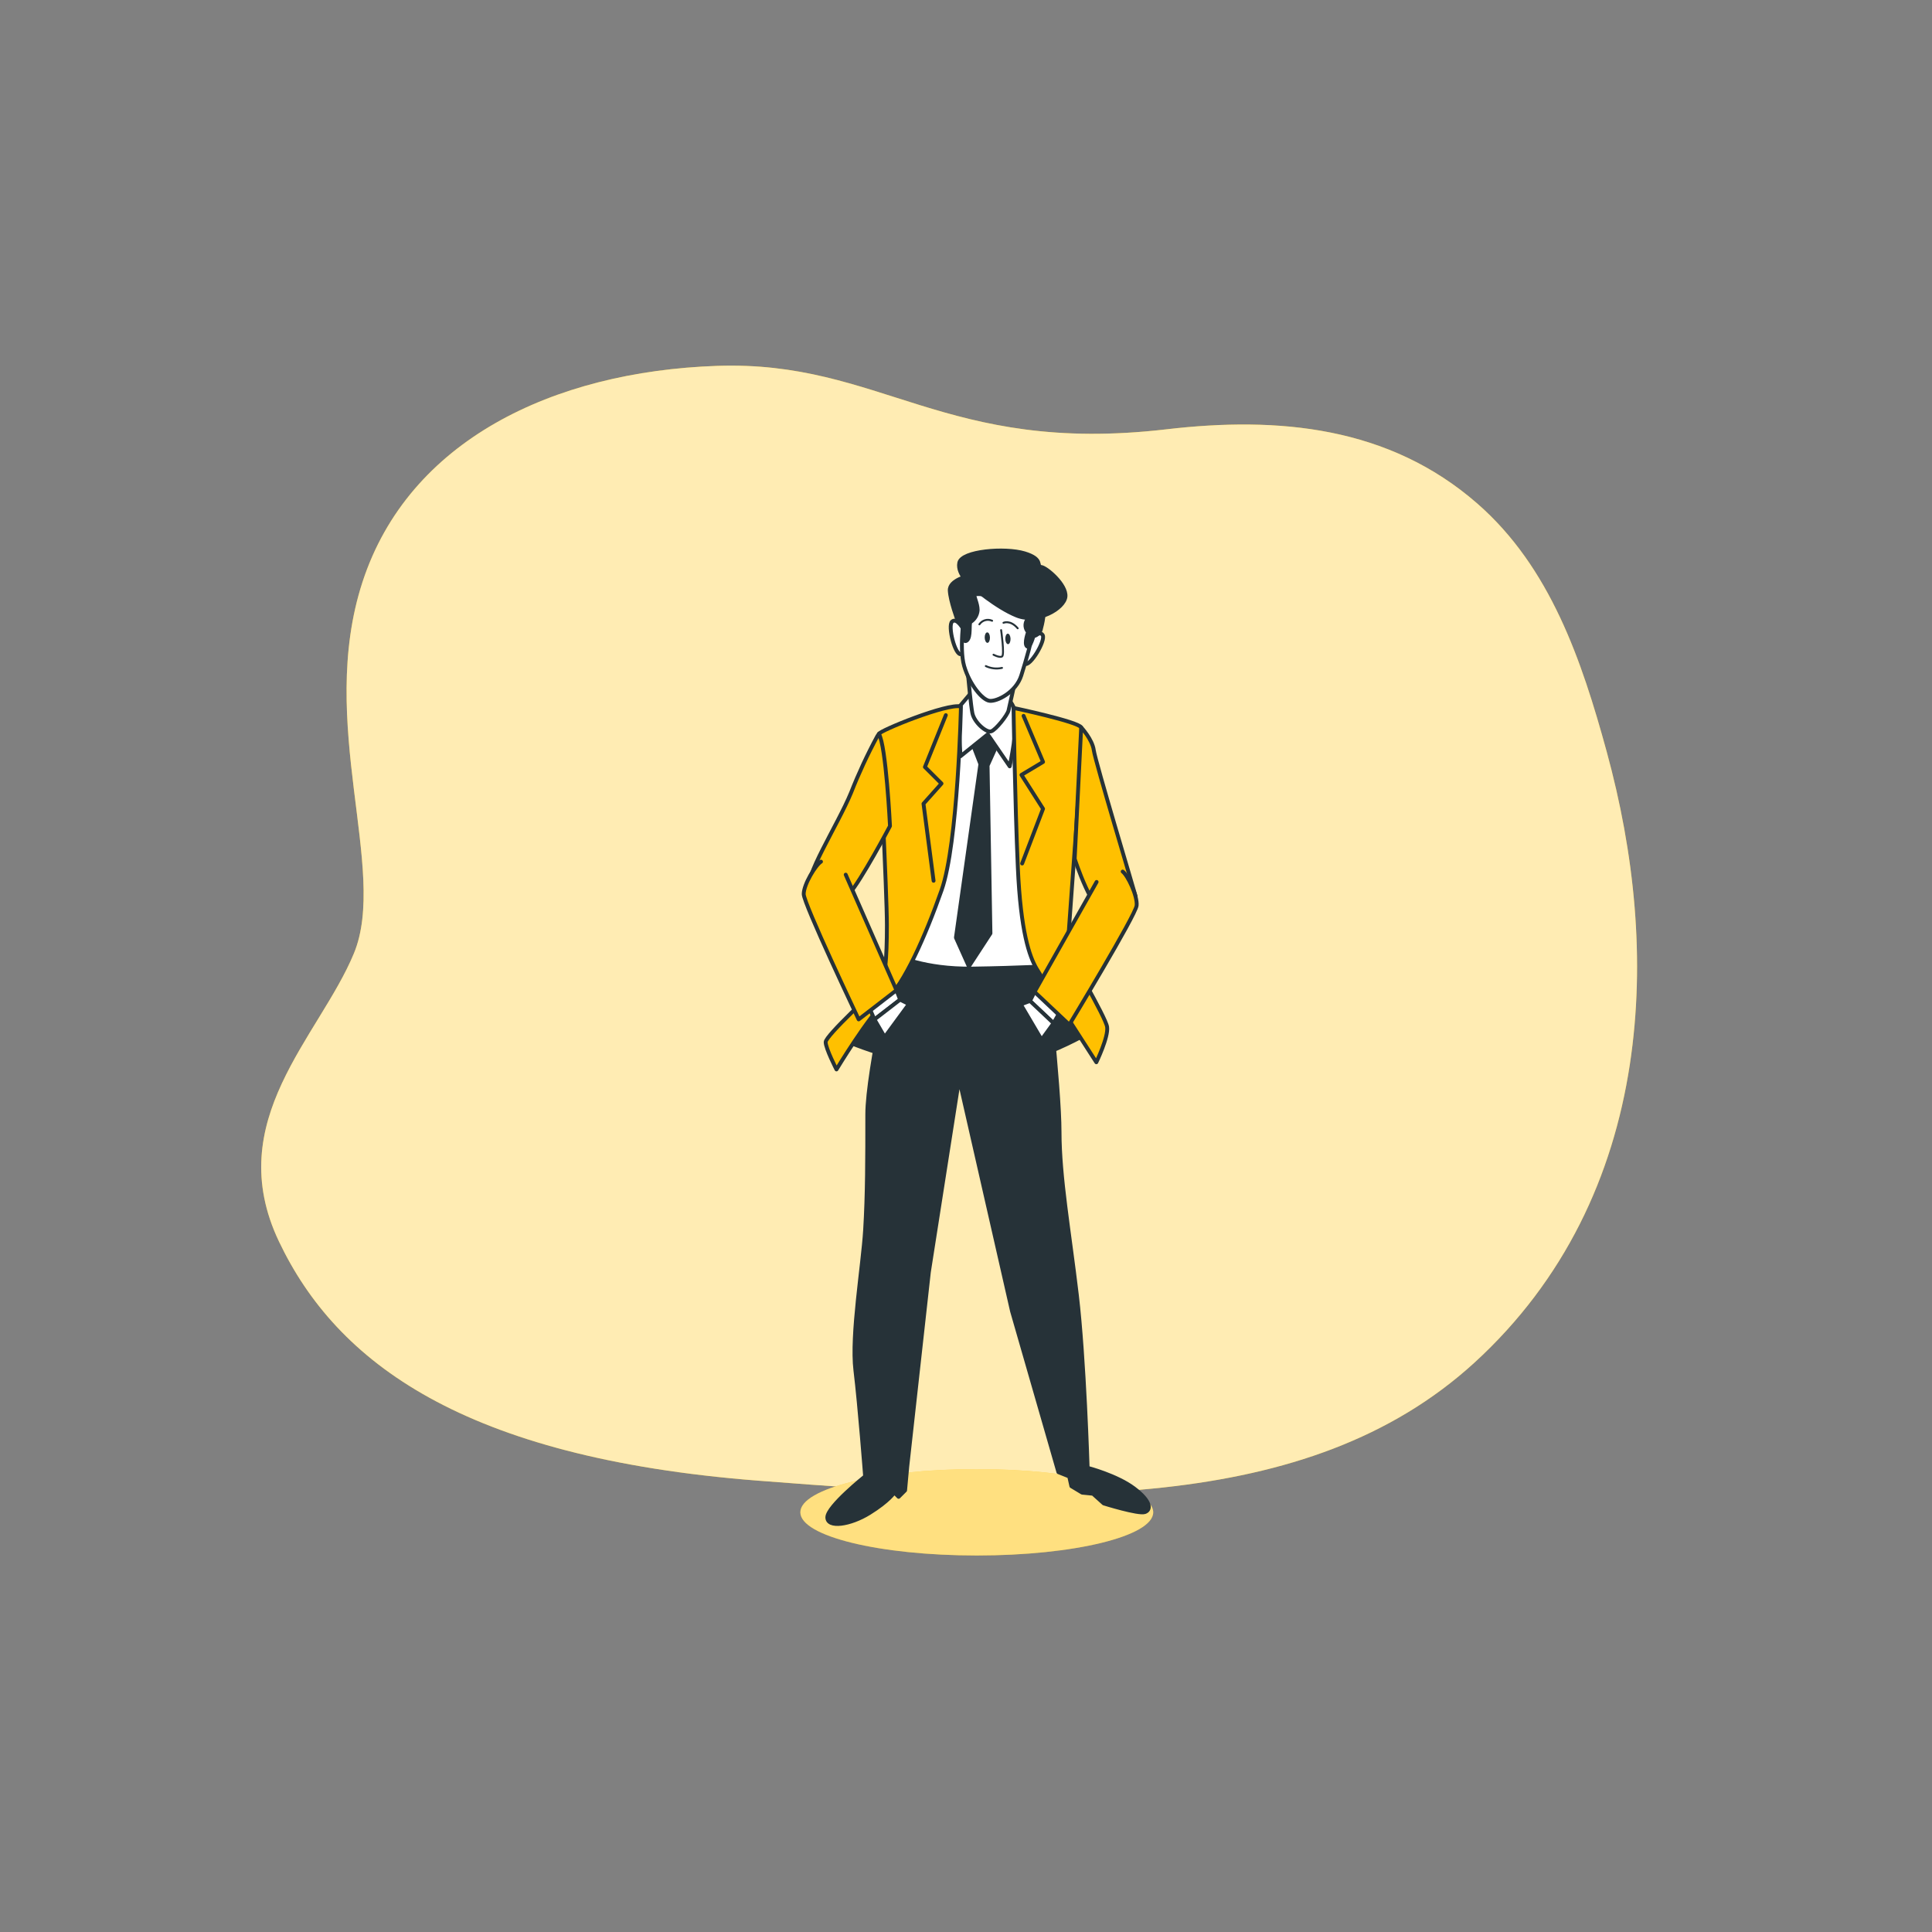 <svg viewBox="0 0 500 500" xmlns="http://www.w3.org/2000/svg" xmlns:xlink="http://www.w3.org/1999/xlink" overflow="hidden"><rect x="0" y="0" width="500" height="500" fill="#808080" stroke="none"/><g id="freepik--background-simple--inject-2"><path d="M421.8 275.49C425.91 248.49 422.97 220.69 415.8 194.49 409.36 170.98 401.24 146.84 382.34 130.33 359.44 110.33 330.85 107.72 301.83 111.11 244.4 117.8 228 93.2 185.51 94.69 143.02 96.18 105.75 114.07 93.82 150.6 81.89 187.13 100.53 225.15 91.58 246.76 82.63 268.37 57.29 290 72.2 321.31 87.11 352.62 119.91 377.22 196 383.18 272.09 389.14 338.38 392.13 381.62 352.62 405 331.21 417.42 304.23 421.8 275.49Z" fill="#FFC000"/><path d="M421.8 275.49C425.91 248.49 422.97 220.69 415.8 194.49 409.36 170.98 401.24 146.84 382.34 130.33 359.44 110.33 330.85 107.72 301.83 111.11 244.4 117.8 228 93.2 185.51 94.69 143.02 96.18 105.75 114.07 93.82 150.6 81.89 187.13 100.53 225.15 91.58 246.76 82.63 268.37 57.29 290 72.2 321.31 87.11 352.62 119.91 377.22 196 383.18 272.09 389.14 338.38 392.13 381.62 352.62 405 331.21 417.42 304.23 421.8 275.49Z" fill="#FFFFFF" opacity="0.7"/></g><g id="freepik--character-3--inject-2"><ellipse cx="252.79" cy="391.38" rx="45.66" ry="11.18" fill="#FFC000"/><ellipse cx="252.79" cy="391.38" rx="45.66" ry="11.18" fill="#FFFFFF" opacity="0.5"/><path d="M249.33 162.85C249.33 162.85 247.65 159.78 246.42 160.85 245.19 161.92 247.19 169.75 248.72 169.29 250.25 168.83 249.33 162.85 249.33 162.85Z" stroke="#263238" stroke-linecap="round" stroke-linejoin="round" fill="#FFFFFF"/><path d="M218.21 269.13C227.594 273.076 237.5 275.639 247.62 276.74 263.87 278.38 282.8 266.66 282.8 266.66 282.8 266.66 263.87 237.45 263.67 236.83 263.47 236.21 240.84 235.39 240.84 235.39Z" stroke="#263238" stroke-linecap="round" stroke-linejoin="round" fill="#263238"/><path d="M232 244.81C232 244.81 224.45 276.96 224.45 288.42 224.45 299.88 224.45 309.1 223.89 318.33 223.33 327.56 220.26 345.44 221.38 354.67 222.5 363.9 223.89 382.07 223.89 382.07 223.89 382.07 214.11 389.89 214.11 392.69 214.11 395.49 219.98 394.69 225.01 391.57 230.04 388.45 231.44 386.26 231.44 386.26L232.56 387.38 234.24 385.7 234.8 379.55 240.39 329.23 248.22 279.23 261.91 339.33 273.91 380.99 276.71 382.11 277.27 384.62 280.06 386.3 282.86 386.58 285.65 389.09C285.65 389.09 294.6 391.89 296.28 391.33 297.96 390.77 297.95 388.54 293.48 385.18 289.01 381.82 281.48 379.87 281.48 379.87 281.48 379.87 280.64 351.63 278.69 335.14 276.74 318.65 274.21 304.67 274.21 292.93 274.21 281.19 270.31 247 270.31 247Z" stroke="#263238" stroke-linecap="round" stroke-linejoin="round" fill="#263238"/><path d="M251.3 181.91 230.43 189.91 232.1 247.31C232.1 247.31 239.19 250.85 251.67 250.67 264.15 250.49 272.67 249.97 272.67 249.97L277.62 187.3 257.49 182.64C257.49 182.64 253.72 181.35 251.3 181.91Z" stroke="#263238" stroke-linecap="round" stroke-linejoin="round" fill="#FFFFFF"/><path d="M251.49 191.97 253.72 197.75 247.39 242.66 250.74 250.12 256.33 241.55 255.59 198.12 258.2 192.34 255.21 186.38 251.49 191.97Z" stroke="#263238" stroke-linecap="round" stroke-linejoin="round" fill="#263238"/><path d="M251.33 179.28 247.95 183.28 248.57 195.72 255.63 190.04 261.31 198.33C261.31 198.33 263.61 187.43 262.69 184.05 261.77 180.67 258.55 178.52 256.86 178.83 255.17 179.14 251.33 179.28 251.33 179.28Z" stroke="#263238" stroke-linecap="round" stroke-linejoin="round" fill="#FFFFFF"/><path d="M250.41 173.45C250.41 173.45 250.41 173.69 250.47 174.1 250.66 176.15 251.25 182.45 251.64 184.5 252.1 186.96 255.32 189.72 256.55 189.26 257.78 188.8 260.7 185.11 261 183.89 261.3 182.67 262.54 176.98 262.54 176.98 262.54 176.98 258.54 178.82 256.86 178.82 255.18 178.82 250.41 173.45 250.41 173.45Z" stroke="#263238" stroke-linecap="round" stroke-linejoin="round" fill="#FFFFFF"/><path d="M266.48 165.43C266.48 165.43 268.98 162.97 269.84 164.35 270.7 165.73 266.56 172.66 265.22 171.78 263.88 170.9 266.48 165.43 266.48 165.43Z" stroke="#263238" stroke-linecap="round" stroke-linejoin="round" fill="#FFFFFF"/><path d="M255 152.11C255 152.11 251.17 153.75 250.34 155.67 249.51 157.59 248.15 167.67 249.52 172.37 250.89 177.07 254.18 181.13 256.09 181.37 258 181.61 262.94 179.18 264.31 174.8 265.68 170.42 267.04 165.8 267.31 162.8 267.58 159.8 269.77 161.43 266.76 157.05 263.75 152.67 257.43 150.47 255 152.11Z" stroke="#263238" stroke-linecap="round" stroke-linejoin="round" fill="#FFFFFF"/><path d="M256.2 165C256.2 165.75 255.93 166.36 255.56 166.37 255.19 166.38 254.86 165.78 254.84 165.03 254.82 164.28 255.11 163.67 255.49 163.66 255.87 163.65 256.18 164.22 256.2 165Z" fill="#263238"/><path d="M261.53 165.33C261.53 166.08 261.26 166.7 260.89 166.71 260.52 166.72 260.19 166.12 260.17 165.37 260.15 164.62 260.44 164 260.81 163.99 261.18 163.98 261.51 164.58 261.53 165.33Z" fill="#263238"/><path d="M253.46 161.58C254.187 160.508 255.58 160.115 256.76 160.65" stroke="#263238" stroke-width="0.5" stroke-linecap="round" stroke-linejoin="round" fill="none"/><path d="M259.7 161.18C259.7 161.18 261.44 160.34 263.38 162.6" stroke="#263238" stroke-width="0.5" stroke-linecap="round" stroke-linejoin="round" fill="none"/><path d="M255.13 172.38C256.435 173 257.91 173.166 259.32 172.85" stroke="#263238" stroke-width="0.5" stroke-linecap="round" stroke-linejoin="round" fill="none"/><path d="M259.09 163.07C259.09 163.07 260.02 169.56 259.32 169.91 258.62 170.26 257.12 169.44 257.12 169.44" stroke="#263238" stroke-width="0.5" stroke-linecap="round" stroke-linejoin="round" fill="none"/><path d="M250.87 149C250.87 149 245.65 150.07 245.8 152.83 245.95 155.59 247.8 160.51 247.8 160.51 247.8 160.51 249.64 161.58 249.33 162.81 249.02 164.04 249.18 166.65 250.26 165.73 251.34 164.81 250.72 161.43 251.18 160.97 252.25 160.3 252.934 159.159 253.02 157.9 253.02 156.06 251.94 154.37 252.25 153.9 252.56 153.43 257.93 154.05 260.54 155.28 263.15 156.51 266.68 158.5 265.76 160.5 265.162 161.477 265.289 162.732 266.07 163.57 266.07 163.57 264.99 166.49 265.76 167.26 266.53 168.03 267.45 164.65 267.45 164.65 268.508 164.436 269.313 163.571 269.45 162.5 270.128 160.051 270.335 157.496 270.06 154.97 269.6 152.52 264.53 148.37 259.01 148.22 253.49 148.07 250.87 149 250.87 149Z" stroke="#263238" stroke-linecap="round" stroke-linejoin="round" fill="#263238"/><path d="M251.48 151.65C251.48 151.65 257.78 157.17 263.15 159.32 268.52 161.47 275.43 157.48 275.74 154.41 276.05 151.34 270.83 146.89 269.45 146.73 268.07 146.57 270.21 144.73 265.15 143.2 260.09 141.67 248.87 142.59 248.26 145.66 247.65 148.73 251.48 151.65 251.48 151.65Z" stroke="#263238" stroke-linecap="round" stroke-linejoin="round" fill="#263238"/><path d="M248.69 182.84C248.69 182.84 247.95 218.25 243.69 230.36 239.43 242.47 234 254.59 229.34 258.88 224.68 263.17 216.48 276.77 216.48 276.77 216.48 276.77 213.68 271.36 213.68 269.69 213.68 268.02 226.68 256.08 227.85 254.96 229.02 253.84 229.53 248.07 229.53 239.5 229.53 230.93 227.48 190.67 227.48 189.92 227.48 189.17 245.15 181.91 248.69 182.84Z" stroke="#263238" stroke-linecap="round" stroke-linejoin="round" fill="#FFC000"/><path d="M227.45 189.92 227.04 190.54C224.492 195.256 222.231 200.121 220.27 205.11 216.81 213.53 207.69 227.48 209.65 230.27 211.61 233.06 216.65 234.74 219.71 231.39 222.77 228.04 230.33 213.78 230.33 213.78 230.33 213.78 229.31 192.9 227.45 189.92Z" stroke="#263238" stroke-linecap="round" stroke-linejoin="round" fill="#FFC000"/><path d="M262.3 183.21C262.3 183.21 262.67 207.63 263.41 224.4 264.15 241.17 266.41 247.51 268.26 250.68 270.11 253.85 283.73 274.91 283.73 274.91 283.73 274.91 286.9 268.38 286.52 265.77 286.14 263.16 276.27 246.58 276.27 245.65 276.27 244.72 280.56 189.74 279.81 188.25 279.06 186.76 262.3 183.21 262.3 183.21Z" stroke="#263238" stroke-linecap="round" stroke-linejoin="round" fill="#FFC000"/><path d="M244.78 185.08 239.37 198.5 243.66 202.78 239 208 241.61 227.94" stroke="#263238" stroke-linecap="round" stroke-linejoin="round" fill="none"/><path d="M264.9 185.26 269.94 197.19 264.35 200.54 269.94 209.31 264.53 223.47" stroke="#263238" stroke-linecap="round" stroke-linejoin="round" fill="none"/><path d="M232.01 256.27 232.95 258.71 226.31 263.83 224.22 259.09 232.01 256.27Z" stroke="#263238" stroke-linecap="round" stroke-linejoin="round" fill="#FFFFFF"/><path d="M218.87 226.36 232 256.27 222.22 263.82C222.22 263.82 208 233.9 208 231.39 208 228.88 211.08 223.84 212.47 223" stroke="#263238" stroke-linecap="round" stroke-linejoin="round" fill="#FFC000"/><path d="M232.95 258.71 235.23 259.85 228.96 268.39 226.31 263.83 232.95 258.71Z" stroke="#263238" stroke-linecap="round" stroke-linejoin="round" fill="#FFFFFF"/><path d="M267.74 256.7 266.56 259.04 272.66 264.8 275.21 260.29 267.74 256.7Z" stroke="#263238" stroke-linecap="round" stroke-linejoin="round" fill="#FFFFFF"/><path d="M279.81 188.25C279.81 188.25 282.69 191.32 283.07 194.16 283.45 197 293.51 230.42 293.89 231.94 294.27 233.46 290.47 235.94 286.67 236.5 282.87 237.06 278.13 222.26 278.13 222.26Z" stroke="#263238" stroke-linecap="round" stroke-linejoin="round" fill="#FFC000"/><path d="M283.8 228.25 267.74 256.7 276.74 265.19C276.74 265.19 293.91 236.85 294.16 234.35 294.41 231.85 291.86 226.53 290.55 225.56" stroke="#263238" stroke-linecap="round" stroke-linejoin="round" fill="#FFC000"/><path d="M266.56 259.04 264.18 259.94 269.56 269.07 272.66 264.8 266.56 259.04Z" stroke="#263238" stroke-linecap="round" stroke-linejoin="round" fill="#FFFFFF"/></g></svg>
